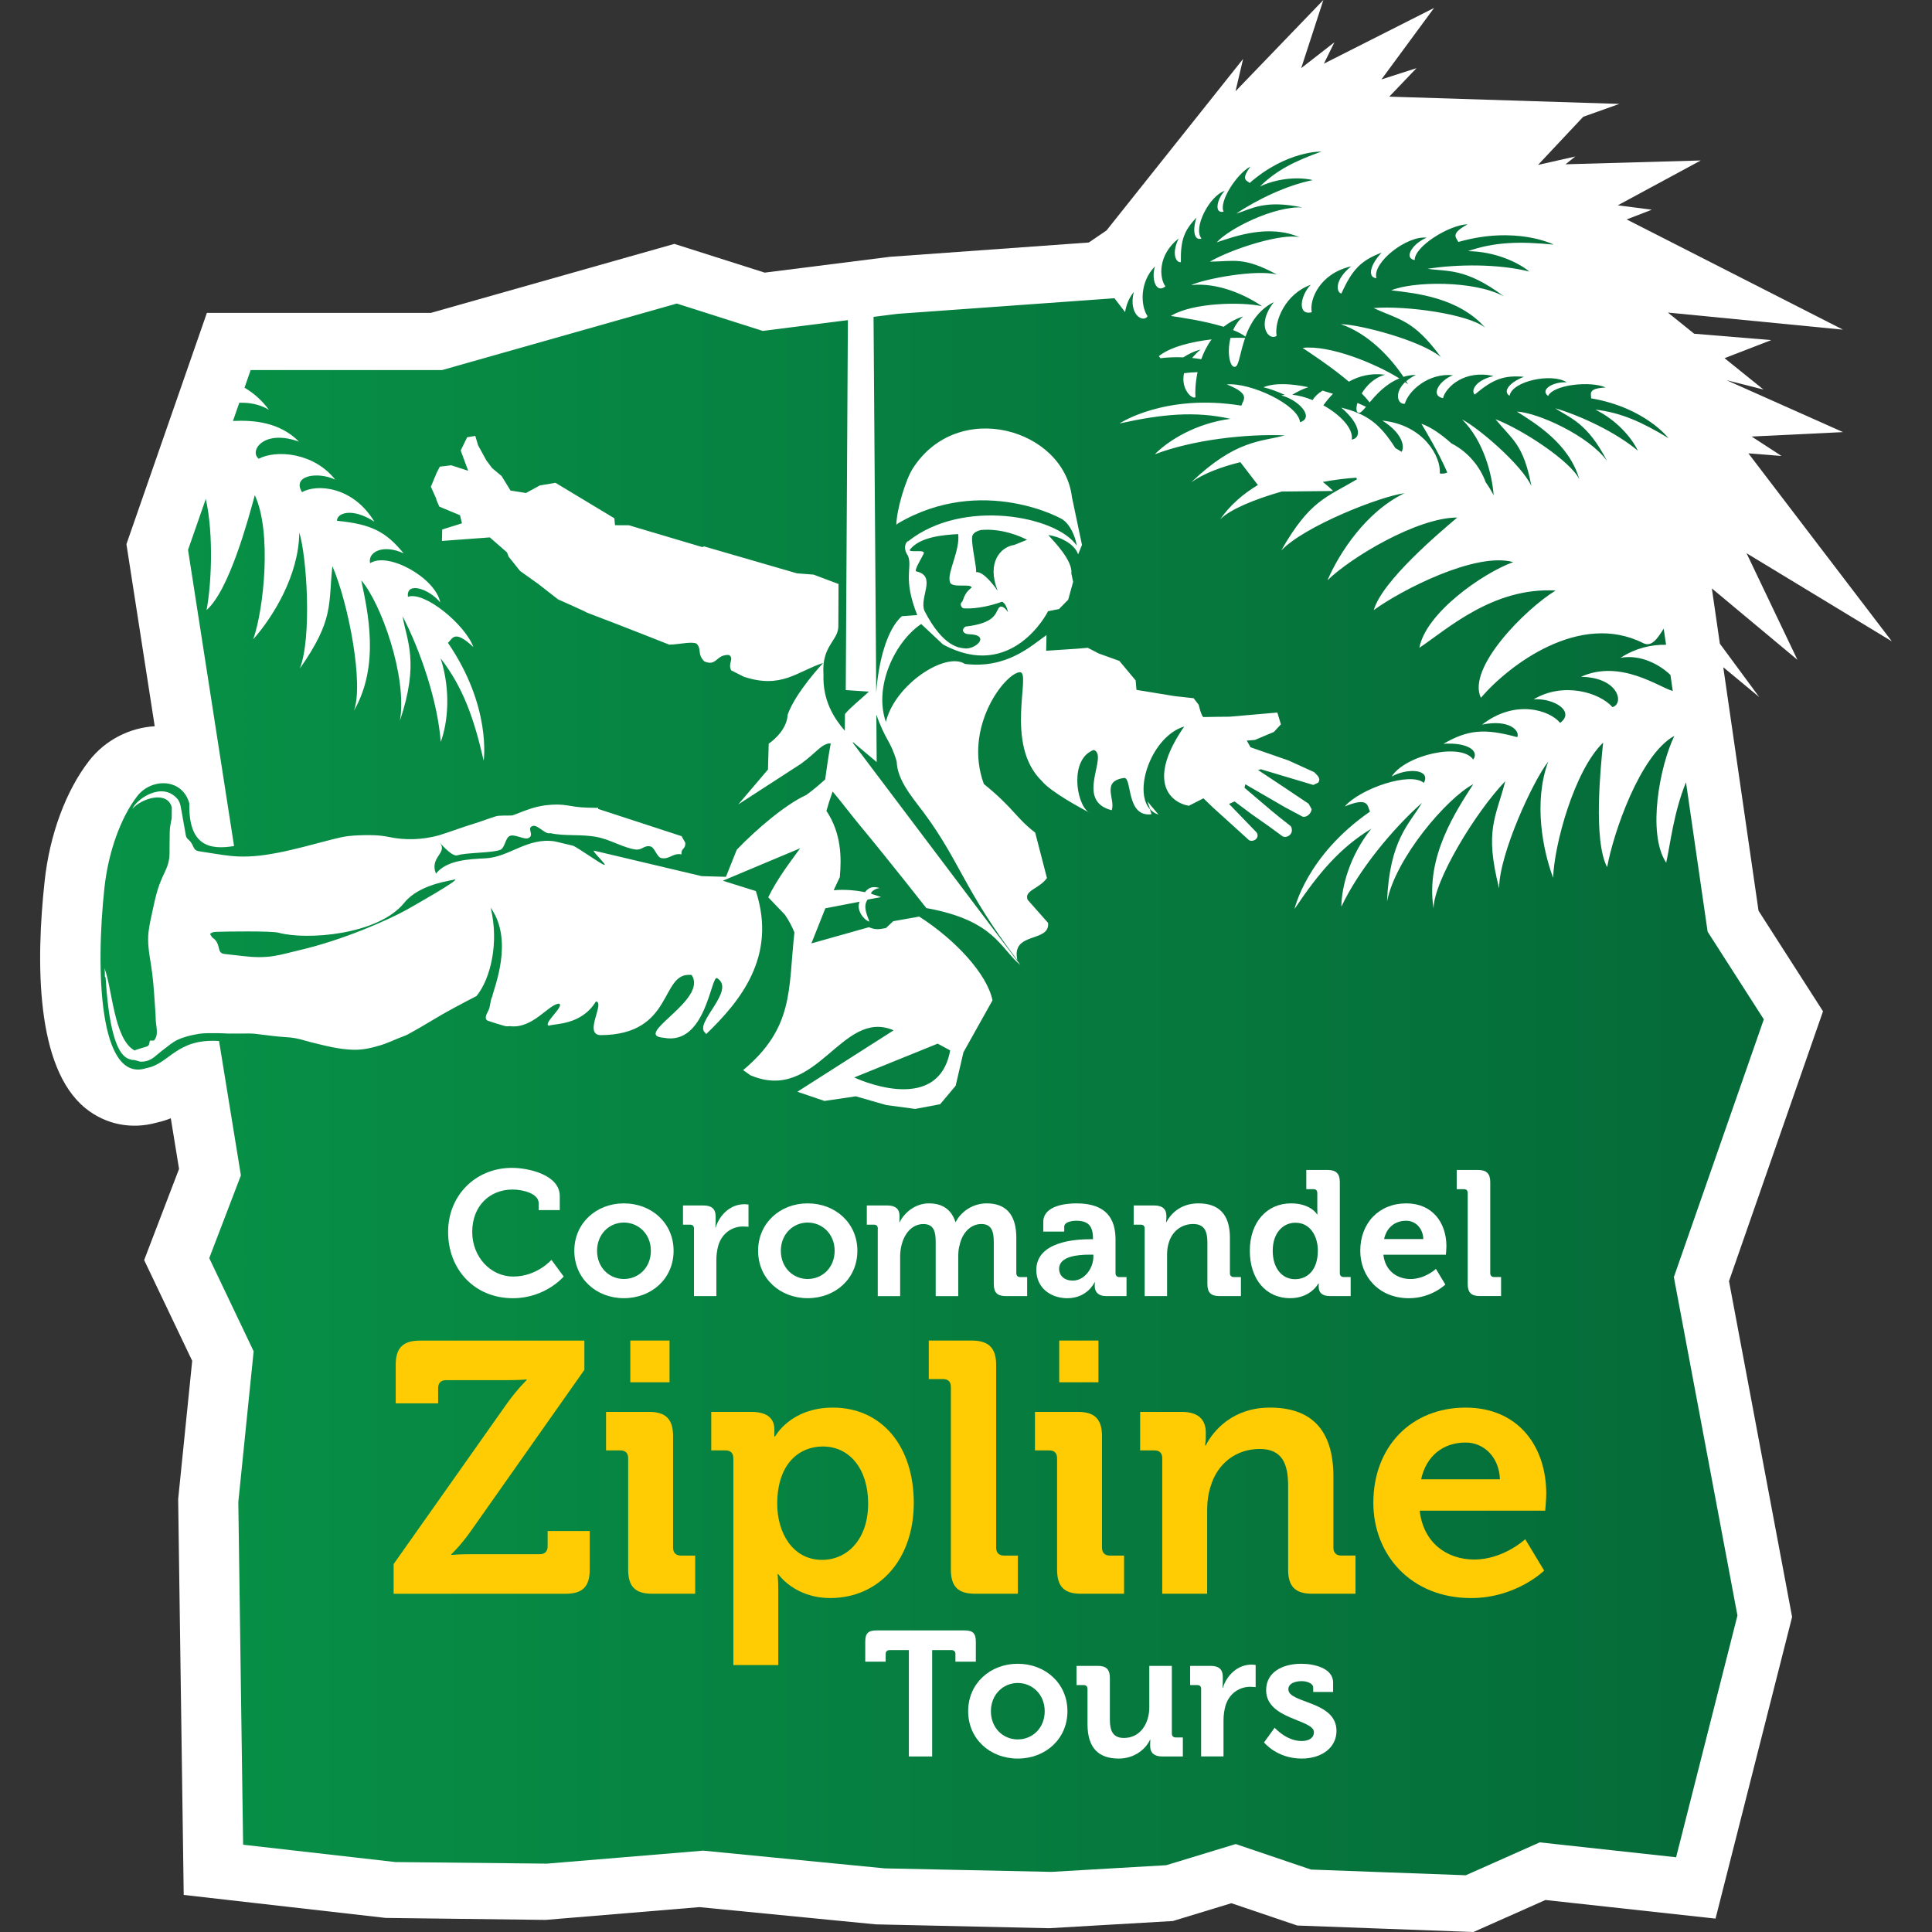 <?xml version="1.0" encoding="utf-8"?>
<!-- Generator: Adobe Illustrator 24.1.1, SVG Export Plug-In . SVG Version: 6.00 Build 0)  -->
<svg version="1.1" id="Layer_1" xmlns="http://www.w3.org/2000/svg" xmlns:xlink="http://www.w3.org/1999/xlink" x="0px" y="0px"
	 viewBox="0 0 566.93 566.93" style="enable-background:new 0 0 566.93 566.93;" xml:space="preserve">
<rect x="0" y="0" width="566.93" height="566.93" fill="#333333" stroke="none"/>
<style type="text/css">
	.st0{fill-rule:evenodd;clip-rule:evenodd;fill:#FFFFFF;}
	.st1{fill:#FFFFFF;}
	.st2{fill-rule:evenodd;clip-rule:evenodd;fill:url(#SVGID_1_);}
	.st3{fill:#E4E4E4;}
	.st4{fill:#FFCC04;}
	.st5{fill-rule:evenodd;clip-rule:evenodd;fill:#4B6F34;}
	.st6{fill:#C15E28;}
	.st7{fill:url(#SVGID_2_);}
	.st8{fill-rule:evenodd;clip-rule:evenodd;fill:url(#SVGID_3_);}
	.st9{fill-rule:evenodd;clip-rule:evenodd;fill:url(#SVGID_4_);}
	.st10{fill-rule:evenodd;clip-rule:evenodd;fill:url(#SVGID_5_);}
	.st11{fill-rule:evenodd;clip-rule:evenodd;fill:url(#SVGID_6_);}
	.st12{fill-rule:evenodd;clip-rule:evenodd;fill:url(#SVGID_7_);}
	.st13{fill-rule:evenodd;clip-rule:evenodd;fill:url(#SVGID_8_);}
	.st14{fill-rule:evenodd;clip-rule:evenodd;fill:url(#SVGID_9_);}
	.st15{fill-rule:evenodd;clip-rule:evenodd;fill:url(#SVGID_10_);}
	.st16{fill-rule:evenodd;clip-rule:evenodd;fill:url(#SVGID_11_);}
	.st17{fill-rule:evenodd;clip-rule:evenodd;fill:url(#SVGID_12_);}
	.st18{fill-rule:evenodd;clip-rule:evenodd;fill:url(#SVGID_13_);}
	.st19{fill-rule:evenodd;clip-rule:evenodd;fill:url(#SVGID_14_);}
	.st20{fill-rule:evenodd;clip-rule:evenodd;fill:url(#SVGID_15_);}
	.st21{fill-rule:evenodd;clip-rule:evenodd;fill:url(#SVGID_16_);}
	.st22{fill-rule:evenodd;clip-rule:evenodd;fill:url(#SVGID_17_);}
	.st23{fill-rule:evenodd;clip-rule:evenodd;fill:url(#SVGID_18_);}
	.st24{fill-rule:evenodd;clip-rule:evenodd;fill:url(#SVGID_19_);}
	.st25{fill-rule:evenodd;clip-rule:evenodd;fill:#981E20;}
	.st26{fill-rule:evenodd;clip-rule:evenodd;fill:#675E5B;}
	.st27{fill:#685E5B;}
	.st28{clip-path:url(#SVGID_21_);}
	.st29{clip-path:url(#SVGID_23_);}
	.st30{fill-rule:evenodd;clip-rule:evenodd;fill:#685E5B;}
	.st31{fill:#586667;}
	.st32{fill:#FDCD31;}
	.st33{clip-path:url(#SVGID_25_);}
	.st34{clip-path:url(#SVGID_27_);}
	.st35{fill:url(#SVGID_28_);}
	.st36{fill:url(#SVGID_29_);}
	.st37{fill:url(#SVGID_30_);}
	.st38{fill:url(#SVGID_31_);}
	.st39{fill:url(#SVGID_32_);}
	.st40{fill:url(#SVGID_33_);}
	.st41{fill:url(#SVGID_34_);}
	.st42{fill:url(#SVGID_35_);}
	.st43{fill:url(#SVGID_36_);}
	.st44{fill:url(#SVGID_37_);}
	.st45{fill:url(#SVGID_38_);}
	.st46{fill:url(#SVGID_39_);}
	.st47{fill:#0D301A;}
	.st48{fill-rule:evenodd;clip-rule:evenodd;fill:#0D301A;}
	.st49{fill-rule:evenodd;clip-rule:evenodd;fill:#11301C;}
	.st50{fill:url(#SVGID_40_);}
	.st51{fill-rule:evenodd;clip-rule:evenodd;fill:url(#SVGID_41_);}
</style>
<g>
	<g>
		<path class="st0" d="M516.57,298.93l-16.49-25.72l-14.44-99.7l-59.3-29.99l-0.75,0.01c-1.94-6.76-7.49-16.02-9.47-19.35
			c7.84,2.69,18.2,14.98,21.21,21.02c-0.46-6.05-2.91-15.99-9.25-22.25c4.52,2.25,17.39,13.15,20.32,19.52
			c-2.33-12.25-5.53-13.54-10.55-19.61c8.15,3.12,22.16,12.43,24.61,17.63c-2.95-10.4-12.79-16.37-18.32-19.87
			c6.08,0.28,21.05,7.03,26.46,14.49c-5.89-11.38-10.9-12.54-15.19-15.47c7.79,2.33,17.76,7.06,24.22,12.44
			c-1.77-3.71-6.04-8.85-12.45-12.03c7.5,0.85,13.62,3.62,21.43,8.35c0,0-6.84-8.96-22.69-11.67c0.09-1.27-1.21-2.91,4.3-3.18
			c-4.51-2.01-15.41-0.82-16.91,2.49c-2.6-1.94,1.77-4.29,5.48-4c-4.37-2.84-16.03-0.4-16.8,3.94c-2.02-1.17-0.24-3.84,4.22-5.57
			c-5.85-0.48-9,0.62-14.44,5.21c-1.14-0.95-0.04-4.14,5.51-5.43c-8.46-1.95-13.99,3.2-14.82,6.5c-3.93-0.82-0.94-5.27,2.91-6.74
			c-7.1-0.73-12.96,4.44-14.12,8.36c-2.04,0.33-3.27-3.17,0.1-6.34c0.29,0.2,0.58,0.41,0.84,0.61c-0.16-0.28-0.34-0.58-0.52-0.87
			c0.75-0.65,1.67-1.28,2.85-1.85c-1.31,0.01-2.53,0.22-3.67,0.56c-3.71-5.59-10.22-12.65-18.37-15.45
			c5.54,0.07,23.45,4.75,29.37,9.66c-8.12-11.01-11.9-10.76-19.74-14.39c9.55-0.78,27.82,1.77,32.72,5.75
			c-7.86-8.89-20.43-10.12-27.56-10.95c6.15-2.61,24.16-3.04,33.05,1.77c-11.23-8.46-16.74-7.23-22.37-8.09
			c8.82-1.4,20.92-1.45,29.86,0.81c-3.51-2.83-10.18-5.89-18.03-5.99c7.83-2.72,15.19-2.89,25.16-1.92c0,0-11.02-5.62-27.99-0.77
			c-0.52-1.3-2.58-2.31,2.74-5.19c-5.41,0.15-15.63,6.51-15.54,10.5c-3.49-0.68-0.28-5.09,3.52-6.56
			c-5.67-0.73-16.05,7.22-14.75,11.88c-2.55-0.2-2.06-3.69,1.53-7.51c-6.01,2.3-8.61,4.89-11.81,12.02c-1.58-0.4-2-4.08,2.88-7.99
			c-9.3,2.1-12.32,9.81-11.57,13.47c-4.27,1.05-3.44-4.77-0.33-8.05c-7.37,2.65-10.71,10.55-9.99,14.98
			c-2.29,1.6-6.14-3.15-0.79-9.91c-4.61,2.28-6.97,6.35-8.36,10.13c-0.92-0.71-2.16-1.35-3.61-1.92c0.67-1.48,1.61-2.88,2.94-4
			c-2.25,0.73-4.12,1.79-5.72,3.03c-5.64-1.73-12.66-2.75-15.5-3.17c6.34-3.95,20.82-4.19,26.75-2.86
			c-4.49-3.12-12.82-7.07-20.8-6.2c4.14-1.88,19.08-4.67,25.2-3.09c-9.88-5.34-12.61-3.84-19.7-3.79
			c6.82-3.92,21.29-8.41,26.32-7.16c-8.95-3.86-18.71-0.38-24.3,1.5c3.66-4.09,16.89-10.7,25.17-10.24
			c-11.3-2.36-14.97,0.48-19.45,1.81c6.06-4.12,15.04-8.39,22.47-9.84c-3.6-0.87-9.62-0.82-15.49,1.85
			c4.86-4.76,10.27-7.46,18.03-10.22c0,0-10.15-0.32-21.06,9.21c-0.84-0.78-2.73-0.81,0.22-4.81c-3.97,2.01-9.34,10.3-7.88,13.23
			c-2.83,0.71-1.99-3.68,0.32-6.1c-4.47,1.44-9.4,10.97-6.8,13.98c-1.96,0.75-2.82-2.02-1.49-6.12c-3.66,3.81-4.69,6.64-4.57,13.06
			c-1.31,0.26-2.91-2.33-0.65-6.94c-6.17,4.81-5.72,11.59-3.88,14.05c-2.81,2.28-4.22-2.34-3.06-5.87
			c-4.55,4.54-4.27,11.58-2.19,14.62c-1.14,1.99-5.67-0.19-4.05-7.09c-1.48,1.85-2.22,3.88-2.54,5.88l-3.12-4.06l-63.71,4.58
			l-39.48,5.01l-25.24-8.03l-68.84,19.51H72.53l-18.36,52.78l13.5,86.9c-7.08,1.2-13.41,0.01-13.12-12.52
			c-2.1-7.52-11.18-7.43-15.26-2.15c-4.96,6.41-8.53,16.62-9.64,26.8c-2.65,24.26-1.63,57.66,12.33,53.03
			c6.72-1.19,8.73-8.78,21.29-7.94l6.41,39.43l-9.29,24.28l13.03,27.33l-4.5,44.28l1.41,100.52l44.72,5.09l44.43,0.46l45.86-3.81
			l53.27,5.2l48.91,1.03l33.7-1.96l20.38-6.21l22.1,7.49l45.42,1.67l21.7-9.65l40.01,4.37l18-70.94l-18.66-99.3L516.57,298.93z
			 M422.74,143.56l-9.75,0.1c-2.6-5.78-7.38-11.7-10.85-14.51C408.53,129.53,417.34,137.44,422.74,143.56z M391.91,131.88
			c7.49,2.1,12.71,7.04,16.58,11.83l-9.83,0.1C396.77,139.07,394.04,134.43,391.91,131.88z M387.11,114.45
			c1.03,0.29,2.05,0.6,3.06,0.93c-2.02,2.03-3.5,4.21-4.46,5.94c-0.8-0.6-1.62-1.18-2.47-1.73
			C383.54,117.87,384.62,115.95,387.11,114.45z M397.32,118.06c0.9,0.38,1.74,0.76,2.51,1.13c-0.81,0.96-1.42,1.63-1.87,1.72
			C396.98,121.11,396.79,119.82,397.32,118.06z M409.63,110.86c-3.93,1.56-6.76,4.68-8.73,7.04c-0.66-0.86-1.44-1.74-2.32-2.64
			c1.4-2.33,3.72-4.67,6.86-5.49c-4.17-0.56-7.7,0.4-10.63,2.04c-5.03-4.25-11-8.19-13.59-9.91
			C389.15,100.96,402.53,106.44,409.63,110.86z M382.91,113.43c-2.02,0.67-3.91,1.67-5.64,2.83c-2.76-1.32-5.41-2.31-7.52-2.81
			C373.05,112.1,377.88,112.38,382.91,113.43z M371.63,121.06c-1.46,1.52-2.67,3.01-3.61,4.25c-2.59-1.88-5.12-3.41-7.08-4.31
			C364.7,120.34,368.27,120.47,371.63,121.06z M349.79,116.35c-0.97,0.78-4.39-2.41-3.35-7.03c1.35-0.17,2.67-0.27,3.96-0.3
			C349.72,112.23,349.66,115.01,349.79,116.35z M364.36,98.97c-1.43,4.04-1.79,7.67-2.65,8.31c-1.57,1.18-2.88-3.53-1.64-8.32
			C361.71,98.9,363.17,98.91,364.36,98.97z M354.52,99.39c-1.35,1.84-2.33,3.84-3.04,5.81c-0.89-0.15-1.78-0.27-2.68-0.36
			c0.68-0.82,1.48-1.66,2.5-2.5c-1.89,0.53-3.58,1.33-5.09,2.32c-2.46-0.1-4.8,0-6.7,0.26l-0.47-0.61
			C342.4,101.58,348.69,100.08,354.52,99.39z M369.62,144.12l-8.94-11.64c3.1,0.7,6.1,1.84,8.87,3.21c0.31,0.34,0.69,0.56,1.17,0.6
			c4.08,2.16,7.57,4.73,9.95,6.92c0.62-1.83,0.09-3.96-1.14-6.18c4.07,1.29,7.64,3.83,10.63,6.87L369.62,144.12z"/>
		<path class="st1" d="M432.37,566.93l-51.7-1.9l-19.33-6.55l-17.16,5.23l-36.34,2.11L257,564.69l-51.78-5.06l-45.13,3.75
			l-46.91-0.58l-59.27-6.75l-1.63-116.12l4.12-40.6l-14.1-29.57l10.24-26.75l-2.42-14.86c-1.24,0.5-2.6,0.93-4.08,1.26
			c-7.45,2.09-15.02,0.59-20.94-4.19c-14.64-11.83-14.6-42.85-11.99-66.78c1.48-13.58,6.23-26.39,13.02-35.17
			c4.69-6.06,11.83-9.72,19.27-10.16l-8.3-53.43l23.61-67.87h65.74l71.43-20.24l26.51,8.43l36.74-4.64l58.37-4.2l5.2-3.54
			l40.08-50.33l-2.23,9.49l25.79-26.79l-6.51,20l9.74-7.58l-3.08,6.27l32.33-16.35L405.38,23.3l10.28-3.3l-7.99,8.36l67.52,2.13
			l-10.61,3.78l-13.26,14.12l10.92-2.46l-2.85,2.28l39.68-1.12l-24.35,13.16l9.99,1.29l-7.38,2.85l63.49,32.35l-51.39-5.02
			l7.71,6.21l22.62,1.87l-13.71,5.3l11.43,9.21l-10.85-2.74l34.18,15.23L514,128.1l8.77,5.7l-9.72-0.77l42.1,55.17l-42.64-25.86
			l14.93,31.27l-25.11-20.94l2.35,16.21l11.55,15.66l-10.55-8.75l10.35,71.47l18.92,29.5l-27.59,79.18l18.52,98.54L503.41,563
			l-49.92-5.46L432.37,566.93z M386.75,531.96l39.15,1.44l22.28-9.9l30.1,3.29l13.54-53.37l-18.81-100.05l25.19-72.27l-14.07-21.93
			l-4.03-27.81l-21.62-47.06l1.84,24.23l-32.83-65.77l-5.05-2.55l-30.08,0.32l-4.17,12.28l-13.11-12.1l-13.6,0.14l-25.24-32.85
			l-30.76-14.09l16.75-2.95l0.47-0.57l-3.39-4.41l-6.41-0.95l-7.42,0.53l-3.79,1.28l0.96-1.07l-7.28,0.52l-5.99,2.73l2.53-2.48
			l-2.55,0.18l-42.24,4.61l1.96-0.89l-27.79,3.53l-23.98-7.63l-66.25,18.77H84.36l-13.11,37.69l15.39,99.02l-16.19,2.73
			c-9.62,1.63-17.53-0.18-23.52-5.36c-0.1-0.09-0.2-0.17-0.3-0.26c-0.18,1.02-0.33,2.07-0.44,3.15
			c-1.38,12.67-1.28,23.11-0.56,30.09c4.45-2.17,10.53-3.95,18.75-3.4l13.19,0.88l9.25,56.9l-8.34,21.8l11.97,25.1l-4.87,47.96
			l1.19,84.92l29.33,3.34l42.79,0.44l46.58-3.87l54.14,5.29l47.62,1.01l31.06-1.8l23.6-7.19L386.75,531.96z"/>
	</g>
	<g>
		<linearGradient id="SVGID_1_" gradientUnits="userSpaceOnUse" x1="29.508" y1="297.444" x2="517.584" y2="297.444">
			<stop  offset="0" style="stop-color:#079247"/>
			<stop  offset="1" style="stop-color:#056A38"/>
		</linearGradient>
		<path class="st2" d="M517.58,299.12l-16.49-25.72l-6.35-43.84c-3.63,8.9-4.55,17.92-5.81,23.6c-5.69-8.63-1.84-28.51,2.4-37.22
			c-10.12,5.48-18.02,28.86-19.72,38.53c-4.17-7.86-1.87-29.75-1.19-36.55c-8.46,8.15-14.4,30.12-14.66,39.67
			c-3.03-8.04-5.84-22.27-1.44-34.1c-4.46,5.59-14.46,27.29-14.41,37.22c-4.34-17.12-1-20.69,1.81-31.48
			c-8.6,8.89-21.01,29.21-21.05,37.36c-2.44-15.12,6.62-28.67,11.64-36.47c-7.64,4-22.81,21.62-25.3,34.43
			c0.75-18.14,6.49-22.63,10.24-28.95c-8.61,7.65-18.58,19.69-23.64,30.46c0.05-5.82,2.45-14.98,8.79-22.89
			c-9.12,5.58-15.32,12.79-22.52,23.54c0,0,3.42-15.6,22.15-28.56c-0.87-1.58-0.19-4.47-7.42-1.51c4.59-5.28,19.3-10.27,23.2-6.91
			c2.18-4.04-4.85-4.45-9.43-1.86c3.91-6.26,20.34-10.11,23.93-4.99c1.89-2.71-1.99-5.08-8.75-4.62c7.22-4.12,11.93-4.6,21.66-1.95
			c0.9-1.9-2.43-5.34-10.32-3.67c9.7-7.56,19.87-4.26,22.91-0.51c4.55-3.4-1.94-7.33-7.77-6.92c8.68-5.18,19.29-2.05,23.13,2.29
			c3.47-0.98,1.89-8.71-9.24-8.9c11.63-5.27,23.04,3.16,26.93,4.16l-0.68-4.69c-3.08-3.01-8.74-6.12-14.66-5.04
			c4.49-2.88,9.06-3.9,13.37-3.83l-0.69-4.73c-1.71,2.67-3.45,5.54-6.01,4.25c-18.59-9.39-39.38,6.4-47.64,16.04
			c-4.19-8.79,13.14-26.11,21.93-31.47c-18.4-1.05-32,11.5-39.98,16.8c1.88-10.17,18.44-21.83,27.54-25.15
			c-11.09-3.07-32.99,8.3-40.92,14.09c2.44-8.55,19.28-22.74,24.49-27.16c-11.74,0.01-31.26,11.72-38.07,18.42
			c3.39-7.9,11.23-20.09,22.6-25.57c-7.09,0.93-29.34,9.64-36.18,16.83c8.46-14.85,13.33-15.59,22.25-20.91
			c-0.07-0.15-0.15-0.31-0.23-0.46c-2.89,0.17-6.24,0.59-9.8,1.24c1.05,0.83,2.07,1.71,3.01,2.66l-15.11,0.16
			c-8.03,2.3-15.22,5.27-18.06,8.2c3.03-4.37,6.93-7.62,11.1-10.12l-5.15-6.7c-5.53,1.35-10.7,3.29-14.39,5.89
			c13.12-12.55,20.37-11.81,27.45-13.76c-11.51-0.46-27.04,1.31-38.16,5.56c4.07-4.16,12.15-9.09,22.2-10.41
			c-10.44-2.31-19.91-1.41-32.55,1.36c0,0,13.27-8.87,35.76-5.23c0.47-1.74,2.96-3.35-4.3-6.23c6.96-0.62,21.03,5.98,21.51,11.1
			c4.37-1.4-0.41-6.57-5.51-7.87c0.32-0.08,0.68-0.12,1.03-0.16c-2.29-1.03-4.47-1.81-6.25-2.24c3.29-1.34,8.12-1.06,13.15-0.02
			c-1.66,0.55-3.23,1.33-4.7,2.23c1.87,0.17,3.92,0.73,5.95,1.57c0.62-0.99,1.56-1.95,2.94-2.78c1.03,0.29,2.05,0.6,3.06,0.93
			c-1.11,1.12-2.04,2.27-2.83,3.38c4.89,2.73,8.86,6.75,8.34,10.07c3.24-0.64,2.08-5.04-3.1-9.4c7.49,1.89,11.24,4.56,15.9,11.89
			c0.6,0.33,1.2,0.7,1.8,1.09c1.05-1.59,0.15-5.56-5.64-9.17c12.23,1.28,17.28,10.71,16.87,15.52c0.94,0.12,1.66-0.01,2.2-0.29
			c-2.48-5.72-6.08-11.75-7.6-14.3c2.78,0.95,5.87,3.12,8.84,5.78c5.07,2.57,8.51,7.14,10,11.33c1,1.45,1.81,2.78,2.37,3.9
			c-0.46-6.05-2.91-15.99-9.25-22.25c4.52,2.25,17.39,13.15,20.32,19.52c-2.33-12.25-5.53-13.54-10.55-19.61
			c8.15,3.12,22.16,12.43,24.61,17.63c-2.95-10.4-12.79-16.37-18.32-19.87c6.08,0.28,21.05,7.03,26.46,14.49
			c-5.89-11.38-10.9-12.54-15.19-15.47c7.79,2.33,17.76,7.06,24.22,12.44c-1.77-3.71-6.04-8.85-12.45-12.03
			c7.5,0.85,13.62,3.62,21.43,8.35c0,0-6.84-8.96-22.69-11.67c0.09-1.27-1.21-2.91,4.3-3.18c-4.51-2.01-15.41-0.82-16.91,2.49
			c-2.6-1.94,1.77-4.29,5.48-4c-4.37-2.84-16.03-0.4-16.8,3.94c-2.02-1.17-0.24-3.84,4.22-5.57c-5.85-0.48-9,0.62-14.44,5.21
			c-1.14-0.95-0.04-4.14,5.51-5.43c-8.46-1.95-13.99,3.2-14.82,6.5c-3.93-0.82-0.94-5.27,2.91-6.74c-7.1-0.73-12.96,4.44-14.12,8.36
			c-2.04,0.33-3.27-3.17,0.1-6.34c0.29,0.2,0.58,0.41,0.84,0.61c-0.16-0.28-0.34-0.58-0.52-0.87c0.75-0.65,1.67-1.28,2.85-1.85
			c-1.31,0.01-2.53,0.22-3.67,0.56c-3.71-5.59-10.22-12.65-18.37-15.45c5.54,0.07,23.45,4.75,29.37,9.66
			c-8.12-11.01-11.9-10.76-19.74-14.39c9.55-0.78,27.82,1.77,32.72,5.75c-7.86-8.89-20.43-10.12-27.56-10.95
			c6.15-2.61,24.16-3.04,33.05,1.77c-11.23-8.46-16.74-7.23-22.37-8.09c8.82-1.4,20.92-1.45,29.86,0.81
			c-3.51-2.83-10.18-5.89-18.03-5.99c7.83-2.72,15.19-2.89,25.16-1.92c0,0-11.02-5.62-27.99-0.77c-0.52-1.3-2.58-2.31,2.74-5.19
			c-5.41,0.15-15.63,6.51-15.54,10.5c-3.49-0.68-0.28-5.09,3.52-6.56c-5.67-0.73-16.05,7.22-14.75,11.88
			c-2.55-0.2-2.06-3.69,1.53-7.51c-6.01,2.3-8.61,4.89-11.81,12.02c-1.58-0.4-2-4.08,2.88-7.99c-9.29,2.1-12.32,9.81-11.57,13.47
			c-4.27,1.05-3.44-4.77-0.33-8.05c-7.37,2.65-10.71,10.55-9.99,14.98c-2.29,1.6-6.14-3.15-0.79-9.91
			c-4.62,2.28-6.97,6.35-8.36,10.13c-0.92-0.71-2.16-1.35-3.61-1.92c0.67-1.48,1.61-2.88,2.94-4c-2.25,0.73-4.12,1.79-5.72,3.03
			c-5.64-1.73-12.66-2.75-15.5-3.17c6.34-3.95,20.82-4.19,26.75-2.86c-4.49-3.12-12.82-7.07-20.8-6.2
			c4.14-1.88,19.08-4.67,25.2-3.09c-9.88-5.34-12.61-3.84-19.7-3.79c6.82-3.92,21.29-8.41,26.32-7.16
			c-8.95-3.86-18.71-0.38-24.3,1.5c3.66-4.09,16.89-10.7,25.17-10.24c-11.3-2.36-14.97,0.48-19.45,1.81
			c6.06-4.12,15.04-8.39,22.47-9.84c-3.6-0.87-9.62-0.82-15.49,1.85c4.86-4.76,10.27-7.46,18.03-10.22c0,0-10.15-0.32-21.06,9.21
			c-0.84-0.78-2.73-0.81,0.23-4.81c-3.97,2.01-9.34,10.3-7.88,13.23c-2.83,0.71-1.99-3.68,0.32-6.1c-4.47,1.44-9.4,10.97-6.8,13.98
			c-1.96,0.75-2.82-2.02-1.49-6.12c-3.66,3.81-4.69,6.64-4.57,13.06c-1.31,0.26-2.91-2.33-0.65-6.94
			c-6.17,4.81-5.72,11.59-3.88,14.05c-2.81,2.28-4.22-2.34-3.06-5.87c-4.55,4.54-4.27,11.58-2.19,14.62
			c-1.14,1.99-5.67-0.19-4.05-7.09c-1.48,1.85-2.22,3.88-2.54,5.88l-3.12-4.06l-63.71,4.58l-39.48,5.01l-25.24-8.03l-68.84,19.51
			H73.55l-1.8,5.18c2.6,1.52,5.04,3.61,7.16,6.48c-2.73-1.65-5.81-2.17-8.7-2.05l-1.85,5.33c5.85-0.27,13.59,0.22,19.38,6.07
			c-10.47-3.8-14.71,2.86-11.81,5.01c5.14-2.69,16.17-1.82,22.42,6.12c-5.29-2.47-12.76-1.11-9.72,3.69
			c4.18-2.42,14.86-1.87,21.22,8.66c-6.78-4.38-11.11-2.36-10.95-0.26c10.04,1,14.27,3.13,19.54,9.55
			c-6.15-2.84-10.63-0.29-9.83,2.91c5.17-3.5,19.15,4.25,20.57,11.48c-3.35-4.06-10.06-6.18-9.47-1.63
			c4.84-1.75,16.8,8.17,19.2,14.74c-5.7-5.34-6.1-2.4-7.47-1.24c12.87,18.8,10.49,34.58,10.49,34.58
			c-2.88-12.62-6.1-21.56-12.63-30.03c3.09,9.66,2.06,19.07,0.03,24.52c-0.89-11.87-5.9-26.67-11.21-36.9
			c1.24,7.25,5,13.49-0.77,30.7c2.25-12.86-5.63-34.73-11.34-41.19c1.9,9.07,5.53,24.97-2.15,38.22c2.88-7.62-1.46-31.04-6.32-42.41
			c-1.23,11.08,0.61,15.61-9.55,30.05c3.59-9.25,2-33.09-0.17-39.91c-0.11,12.62-7.81,24.91-13.51,31.33
			c3.17-9.01,5.46-31.66,0.46-42.29c-1.79,6.6-7.45,27.87-14.16,33.72c1.34-6.95,2.2-21.67-0.22-32.63l-5.21,14.97l13.5,86.9
			c-7.08,1.2-13.41,0.01-13.12-12.52c-2.1-7.52-11.18-7.43-15.26-2.15c-4.96,6.41-8.53,16.62-9.64,26.8
			c-2.65,24.26-1.63,57.66,12.33,53.03c6.72-1.19,8.73-8.78,21.29-7.94l6.41,39.43l-9.29,24.28l13.03,27.33l-4.5,44.28l1.41,100.52
			l44.72,5.09l44.43,0.46l45.86-3.81l53.27,5.2l48.91,1.03l33.7-1.96l20.38-6.21l22.1,7.49l45.42,1.67l21.7-9.65l40.01,4.37
			l18-70.94l-18.66-99.3L517.58,299.12z M398.97,121.1c-0.98,0.2-1.17-1.09-0.64-2.86c0.9,0.38,1.74,0.76,2.51,1.13
			C400.04,120.34,399.42,121.01,398.97,121.1z M410.64,111.05c-3.93,1.56-6.76,4.68-8.73,7.04c-0.66-0.86-1.44-1.74-2.32-2.64
			c1.4-2.33,3.72-4.67,6.86-5.49c-4.17-0.56-7.7,0.4-10.63,2.04c-5.03-4.25-11-8.19-13.59-9.91
			C390.17,101.16,403.55,106.63,410.64,111.05z M361.09,99.15c1.64-0.06,3.09-0.05,4.29,0.01c-1.43,4.04-1.79,7.67-2.65,8.31
			C361.15,108.66,359.84,103.94,361.09,99.15z M350.8,116.54c-0.97,0.78-4.39-2.41-3.35-7.03c1.35-0.17,2.67-0.27,3.96-0.3
			C350.74,112.43,350.68,115.2,350.8,116.54z M355.54,99.59c-1.35,1.84-2.33,3.83-3.04,5.81c-0.89-0.15-1.78-0.27-2.68-0.36
			c0.68-0.82,1.48-1.66,2.5-2.5c-1.89,0.53-3.58,1.33-5.09,2.32c-2.46-0.1-4.8,0-6.7,0.26l-0.47-0.61
			C343.42,101.77,349.71,100.27,355.54,99.59z"/>
	</g>
	<g>
		<polygon class="st3" points="462.5,229.67 462.5,229.68 462.5,229.67 		"/>
	</g>
	<g>
		<path class="st1" d="M247,227.74l-0.12-1.88c-0.18,0.43-0.36,0.86-0.53,1.28C246.57,227.29,246.78,227.48,247,227.74z"/>
		<g>
			<path class="st1" d="M339.97,239.06l-3.26-3.88l0.76,2.26C338.11,238.17,338.94,238.73,339.97,239.06z"/>
			<path class="st1" d="M319.5,238.33c0.19,0.12,0.37,0.23,0.57,0.3C320.07,238.63,319.86,238.52,319.5,238.33z"/>
			<path class="st1" d="M385.65,226.59l-7.56-3.44l-11.13-3.87l-1.1-1.95l2.4-0.21l5.57-2.35l2.04-2.23l-1.04-3.45l-14.04,1.22
				c0,0-7.07,0.06-7.62,0.1c-0.56,0.05-1.43-3.6-1.43-3.6l-1.47-1.92l-5.64-0.63l-11.14-1.82l-0.24-2.77l-4.78-5.73l-6.1-2.2
				l-3.17-1.65l-3.14,0.27l-9.07,0.6l0.09-4.61c-4.68,3.34-11.72,9.94-23.92,8.48c-5.59-3.68-20.52,5.91-23.21,17.03
				c-3.65-10.63,2.83-23.7,10.37-28.75l6.38,5.99c20.3,11.04,30.74-9.51,30.76-9.59l0-0.13l0.11-0.02c0.01-0.01,0.02-0.02,0.03-0.04
				v0.03l3.16-0.63l2.69-2.74l1.45-5.25l-0.51-2.39c0.4-3.84-4.86-9.17-6.78-11.34c3.15,0.42,7.63,2.42,8.76,5.67l1.13-2.77
				l-2.95-14.01c-2.38-19.99-33.38-29.08-46.67-8.47c-2.12,3.27-4.81,12.22-4.85,16.58l0.45-0.4c24.77-14.57,48.87-1.17,48.64-0.92
				c1.75,1.21,3.46,4.65,3.83,7.43c-5.81-8.64-33.4-14.03-49.44-1.29c-0.42-0.11-1.83,1.78-0.08,4.25
				c1.44,3.52-1.65,6.45,2.73,17.42l-4.52,0.33c-4.41,3.89-6.9,13.45-7.52,22.47l-0.87-122.07l-7.37-0.86l-0.7,122.14l6.78,0.46
				c-2.44,2.32-5.18,4.39-7.01,6.56l-0.05,4.92c-3.1-3.6-6.54-8.79-6.26-16.55c-0.59-8.4,4.34-9.85,4.36-14.09l0.06-12.43
				l-7.32-2.75l-4.9-0.38l-27.23-7.9l-0.53,0.2l-21.53-6.4l-4.09-0.02l-0.18-2.03l-17.28-10.41l-4.58,0.77l-4.09,2.22l-4.53-0.72
				l-2.6-4.24l-2.81-2.36l-1.69-2.27l-2.43-4.44l-0.8-2.72l-2.39,0.39l-1.89,3.89l2.19,5.95l-4.98-1.61l-3.34,0.4l-0.94,1.83
				l-1.69,4.06l1.61,3.58l-0.06,0.08l0.92,2.17l6.08,2.54l0.58,2.37l-5.8,1.81l-0.08,3.36l14.05-1.04l5.04,4.4l0.48,1.26l3.34,4.18
				l5.36,3.82l5.79,4.52c0,0,7.74,3.42,8.53,3.91c11.69,4.43,24.1,9.38,24.1,9.38c2.86-0.02,6.55-1.03,8.04-0.29
				c1.59,1.68,0.07,2.99,2.26,5.2c3.71,1.62,3.4-2.13,7.26-1.87c1.6,1.1-0.44,2.35,0.63,4.51l3.72,1.87
				c11.09,3.7,15.81-1.68,23.26-4.04c0,0-8.02,8.51-10.4,15.13c-0.25,5.1-5.57,8.54-5.57,8.54l-0.22,7.6l-8.71,10.23l18.37-11.9
				c4.47-3.2,6.22-6.14,8.76-5.99c-0.71,3.74-1.27,7.96-1.64,10.58c-1.33,1.17-3.07,2.76-5.56,4.56
				c-6.11,2.77-14.67,10.1-20.37,16.04c-1.06,2.65-2.12,5.3-3.18,7.96c-2.38-0.07-4.75-0.14-7.13-0.2
				c-10.52-2.49-21.03-4.98-31.55-7.47c-1.03-0.24,4.01,4.42,2.99,4.18c-1.08-0.25-8.22-5.42-9.3-5.67
				c-1.76-0.42-3.52-0.84-5.29-1.25c-8.04-1.18-13.3,4.63-20.24,4.98c-4.94,0.25-11.44,0.51-14.58,4.51
				c-1.97-4.94,3.62-6.05,1.09-9.15c-0.51-0.63,3.49,4.33,5.2,3.76c2.45-0.82,10.05-0.67,12.51-1.57c1.49-0.55,1.52-3.56,2.89-4.13
				c1.47-0.61,4.27,1.24,5.49,0.63c1.84-0.92-0.69-2.9,1.19-3.53c1.51-0.51,3.66,2.6,5.17,2.09c4.3,0.97,8.93,0.22,13.77,1.15
				c3.79,0.73,7.81,3.19,11.23,3.65c2.01,0.27,2.46-1.33,4.43-0.89c1.2,0.27,1.89,3.12,3.09,3.39c2.46,0.55,3.5-1.6,5.97-1.05
				c-0.09-2.04,1.24-1.37,1.15-3.41c-0.37-0.65-0.73-1.3-1.1-1.95c-8.16-2.66-16.31-5.32-24.47-7.99c-0.01-0.11-0.03-0.23-0.04-0.34
				c-0.33,0.01-0.65,0.03-0.98,0.01c-0.65-0.04-1.3-0.02-1.95-0.04c-6.05-0.15-6.25-1.43-12.7-0.68c-0.51,0.09-1.02,0.19-1.53,0.28
				c-2.87,0.51-7.63,2.64-7.95,2.67c-0.85,0.08-1.7,0.01-2.55,0.05c-0.8,0.04-1.63,0-2.38,0.23c-2.14,0.66-4.22,1.5-6.37,2.14
				c-2.18,0.65-9.14,3.12-10.37,3.45c-4.8,1.29-9.68,1.48-14.53,0.47c-3.04-0.64-6.06-0.62-9.11-0.49c-1.74,0.08-3.51,0.23-5.2,0.62
				c-3.54,0.81-7.02,1.82-10.54,2.7c-2.52,0.63-5.05,1.26-7.6,1.75c-2.33,0.45-4.69,0.84-7.05,1.02c-2.22,0.17-4.49,0.2-6.7-0.02
				c-3.2-0.32-6.37-0.94-9.56-1.4c-0.85-0.12-1.34-0.51-1.68-1.31c-0.34-0.76-0.77-1.58-1.4-2.06c-0.55-0.42-0.73-0.85-0.83-1.41
				c-0.29-1.58-0.56-3.17-0.84-4.76c-0.23-1.32-0.44-2.65-0.73-3.96c-0.12-0.55-0.35-1.1-0.64-1.58
				c-4.56-5.76-12.28-0.15-13.46,2.62c2.66-3.01,10.17-5.49,11.57-0.45l-0.02,3.09c-0.02,0.47-0.08,0.45-0.17,0.93
				c-0.19,1.01-0.38,2.04-0.41,3.06c-0.07,2.19-0.03,4.38-0.06,6.57c-0.02,1.82-0.5,3.51-1.29,5.16c-0.81,1.69-1.58,3.42-2.14,5.21
				c-0.64,2.04-1.08,4.16-1.54,6.26c-0.45,2.06-0.92,4.12-1.18,6.2c-0.4,3.19,0.17,6.37,0.67,9.5c0.6,3.68,0.89,7.38,1.12,11.09
				c0.1,1.7,0.28,3.39,0.3,5.09c0.03,2.04,1.01,4.6-0.5,6.27c-0.14,0.15-1.18-0.09-1.22,0.13c-0.28,1.28-0.2,1.49-1.38,1.8
				c-0.71,0.18-2.98,0.9-3.1,1.01c-6.11-3.3-6.53-18.35-8.85-24.17c0.3,1.77-0.09,2.59,0.34,2.71c1.55,25.21,6.84,23.68,7.88,24.27
				c0.49-0.2,1.91,0.43,2.25,0.46c1.57,0.11,2.92-0.39,4.13-1.32c0.86-0.65,1.64-1.4,2.51-2.04c1.47-1.09,2.87-2.38,4.51-3.11
				c1.89-0.84,3.98-1.34,6.04-1.67c1.84-0.3,3.74-0.19,5.62-0.21c1.07-0.01,2.15,0.11,3.22,0.12c1.97,0.01,3.95-0.02,5.93-0.02
				c0.58,0,1.17,0.02,1.74,0.08c3.12,0.35,6.23,0.84,9.35,1.01c1.41,0.07,2.74,0.3,4.08,0.64c1.08,0.28,2.15,0.63,3.24,0.89
				c4.04,0.99,8.07,2.06,12.28,2.15c2.74,0.07,5.34-0.55,7.91-1.32c1.88-0.57,3.67-1.43,5.5-2.16c0.87-0.35,1.78-0.63,2.6-1.08
				c2.24-1.23,4.46-2.49,6.63-3.82c4.36-2.67,8.88-5.03,13.42-7.38c4.15-5.04,6.69-15.78,4.15-25.94c6.9,9.65,0.96,23.53,0.51,25.98
				c-0.74,1.52-0.51,3.09-1.29,4.46c-0.6,1.07-1.09,2.38,0.02,2.76c1.57,0.54,3.15,1.03,4.74,1.48c0.5,0.14,1.09,0.19,1.6,0.09
				c6.86,0.92,11.52-6.62,14.54-6.59c1.56,0.77-4.86,5.86-3.05,6.46c1.81-0.7,9.5-0.05,13.84-7.13c2.73,0.43-3.64,9.45,1.2,9.9
				c22.01-0.02,17.42-18.78,26.87-17.65c4.96,7.37-17.77,17.72-8.17,18.42c12.5,2.45,13.85-18.83,15.7-17.47
				c5.61,3.59-7.07,13.26-3.52,16.03c0.08,0.12,0.17,0.25,0.25,0.37c9.71-9.38,20.93-22.58,14.59-41.98l-9.7-3.03l22.7-9.53
				c-3.2,4.43-6.47,8.58-9.37,14.38l4.88,5.11c1.19,1.71,2.11,3.47,2.82,5.25c-0.03,0.24-0.07,0.47-0.09,0.71
				c-1.73,16.06-0.08,27.24-14.97,39.65l2.11,1.5c19.64,8.42,26.63-19.77,42.06-13.18l-28.26,18.03l7.95,2.7l9.19-1.36l8.97,2.57
				l8.47,1.13l7.32-1.38l4.55-5.42l2.29-9.83l8.52-15.23c-1.54-7.6-10.69-17.64-21.5-24.58l-7.64,1.36l-2.11,2
				c-1.7,0.25-2.71,0.72-5.02-0.24l-16.83,4.74c0-0.04,0.01-0.08,0.01-0.12l4.03-10.14c0-0.01,0.01-0.02,0.01-0.03l10.06-1.93
				c-1.11,2.55,1.41,5.48,2.87,5.84c-0.6-1.78-2.03-4.4-0.51-6.48l3.93-0.71c-0.92-0.34-1.84-0.66-2.76-0.93
				c-0.56-0.17,0.47-1.46,2.34-1.75c-2.35-0.66-3.33,0.05-4.3,1.23c-2.92-0.6-6.24-0.85-9.19-0.56c0.6-1.28,1.2-2.56,1.8-3.85
				c0.53-5.63,0.48-12.87-3.92-19.44c0.52-1.89,1.12-3.76,1.82-5.69c2.2,2.57,5.33,6.72,7.99,9.93c8.96,10.81,19.5,24.27,19.5,24.27
				c20.2,3.64,21.67,11.9,27.63,16.74l-49.21-65.24c0.03-0.06,0.05-0.12,0.08-0.18l6.94,5.84l-0.1-13.92
				c2.67,7.61,4.22,7.65,5.96,13.75c0.22,5.17,3.77,9.53,7.83,14.83c10.89,14.66,11.84,22.74,27.6,43.5
				c-1.94-8.56,9.57-5.03,9.01-10.96l-5.99-6.77c-1.15-2.78,3.31-3.16,5.65-6.4l-3.45-13.33c-5.7-4.36-6.31-7.2-15.06-14.26
				c-6.11-16.64,6.16-32.46,10.53-32.81c3.62-0.28-4.75,21.11,6.54,31.99c2.62,3.16,11.37,7.88,13.68,9.1
				c-3.72-2.47-5.67-15.7,1.51-18.28c4.5,1.64-5.84,14.89,5.25,17.69c1.21-3.16-3.25-8.51,3.64-9.47
				c2.43-0.19,0.47,11.62,8.06,10.65l-0.5-1.49c-4.97-5.58,0.64-21.44,10.08-24.25c-10.7,15.45-4.74,22.13,1.34,23.26l4.3-2.19
				l2.84,2.73l8.6,7.79l1.98,1.8c1.42,0.59,3.17-0.75,2.18-2.31l-8.09-8.37l1.64-0.72l4.99,3.73l4.96,3.48l4.11,3.01
				c1.29,0.7,3.57-0.73,2.45-2.95l-3.4-2.68l-2.39-1.96l-7.82-6.65l0.24-1.03l11.58,6.71l5.08,2.72c1,0.51,2.63-0.58,2.8-2.11
				l-0.88-1.6l-7.12-4.78l-7.7-5.1l0.81-0.24l15.39,4.6l1.43-0.68C387.72,228.38,386.49,227.48,385.65,226.59z M285.25,157.75
				c0.12-1.73,1.97-1.98,2.59-2.23c6.31-0.53,11.62,1.91,13.55,2.87l-3.77,1.52c-3.99,0.56-8.17,5.14-4.85,13.46
				c-0.86-1.2-4.07-5.73-6.37-5.49C286.75,167.08,285.07,160.21,285.25,157.75z M268.87,167.67c-0.8-0.18,1.83-4.34,2.19-5.23
				c0.54-1.33-4.07-0.22-4.14-1.04c2.81-3.76,9.42-4.41,14.24-4.68c0.66,4.52-3.25,11.38-2.44,13.9c0.2,2.22,6.3,0.4,6.39,1.82
				c-2.5,1.83-2.27,3.8-2.93,4.28c-0.64,0.58,0.04,1.83,0.7,1.81c4.07,0.2,8.56-1.01,11.08-1.94c0.98,0.15,1.71,2.16,1.83,3.12
				c-0.33-0.76-1.93-2.61-2.82-1.15c-0.88,1.45-1.09,4.32-9.64,5.3c-1.45,0.96-0.59,2.21,0.9,2.24c6.83,0.15,1.89,4.78-1.41,4.13
				c-0.86-0.17-5.86,0.09-11.55-10.99C269.67,175.28,275,169.02,268.87,167.67z M119.13,267.07c-4.77,2.64-18.18,8.75-31.55,11.82
				c-2.44,0.57-4.85,1.28-7.32,1.66c-2.92,0.46-5.89,0.37-8.83,0.01c-1.82-0.22-3.64-0.41-5.46-0.61c-0.93-0.1-1.44-0.42-1.69-1.51
				c-0.26-1.16-0.62-2.43-1.79-3.19c-0.37-0.24-0.56-0.77-0.85-1.18c0.6-0.59,1.28-0.6,1.94-0.63c2.21-0.09,16.04-0.31,18.16,0.26
				c8.33,2.26,29.31,0.63,36.9-8.8c4.41-5.48,13.67-6.46,14.83-6.83C135.2,258.02,120.61,266.25,119.13,267.07z M275.15,306.25
				l3.67,1.98c-3.57,19.65-28.16,7.94-28.16,7.94L275.15,306.25z"/>
		</g>
	</g>
	<g>
		<g>
			<g>
				<g>
					<path class="st4" d="M115.49,458.99l33.38-47.29c3.03-4.19,5.65-6.7,5.65-6.7v-0.21c0,0-2.2,0.21-5.65,0.21h-18
						c-1.47,0-2.3,0.84-2.3,2.3v4.5h-12.45v-11.3c0-4.92,2.09-7.11,7.12-7.11h48.24v8.58l-33.38,47.4c-3.03,4.29-5.65,6.7-5.65,6.7
						v0.21c0,0,2.2-0.21,5.65-0.21h20.3c1.47,0,2.3-0.84,2.3-2.3v-4.5h12.35v11.3c0,5.02-2.09,7.11-7.11,7.11h-50.43V458.99z"/>
				</g>
				<g>
					<path class="st4" d="M184.33,427.91c0-1.57-0.84-2.3-2.3-2.3h-4.19v-11.3h12.66c4.92,0,7.01,2.2,7.01,7.11v32.75
						c0,1.47,0.84,2.3,2.3,2.3H204v11.2h-12.66c-4.92,0-7.01-2.09-7.01-7.11V427.91z M184.96,393.38h11.51v12.24h-11.51V393.38z"/>
				</g>
				<g>
					<path class="st4" d="M215.19,427.91c0-1.57-0.84-2.3-2.3-2.3h-4.18v-11.3h11.82c4.92,0,6.7,2.2,6.7,5.13c0,1.26,0,2.09,0,2.09
						h0.21c0,0,4.5-8.48,16.95-8.48c14.44,0,23.75,11.41,23.75,27.94c0,16.95-10.46,27.94-24.48,27.94
						c-10.57,0-15.28-7.01-15.28-7.01h-0.21c0,0,0.21,1.88,0.21,4.6v22.08h-13.18V427.91z M241.25,457.73
						c7.33,0,13.5-5.96,13.5-16.53c0-10.15-5.44-16.74-13.29-16.74c-6.91,0-13.39,5.02-13.39,16.85
						C228.06,449.57,232.46,457.73,241.25,457.73z"/>
				</g>
			</g>
			<g>
				<g>
					<path class="st4" d="M279.02,406.98c0-1.57-0.84-2.3-2.3-2.3h-4.18v-11.3h12.66c4.92,0,7.11,2.2,7.11,7.11v53.68
						c0,1.47,0.84,2.3,2.3,2.3h4.08v11.2h-12.55c-5.02,0-7.11-2.09-7.11-7.11V406.98z"/>
				</g>
				<g>
					<path class="st4" d="M310.19,427.91c0-1.57-0.84-2.3-2.3-2.3h-4.19v-11.3h12.66c4.92,0,7.01,2.2,7.01,7.11v32.75
						c0,1.47,0.84,2.3,2.3,2.3h4.18v11.2H317.2c-4.92,0-7.01-2.09-7.01-7.11V427.91z M310.82,393.38h11.51v12.24h-11.51V393.38z"/>
				</g>
				<g>
					<path class="st4" d="M341.05,427.91c0-1.57-0.84-2.3-2.3-2.3h-4.18v-11.3h12.24c4.71,0,7.01,2.2,7.01,5.96v1.57
						c0,1.15-0.21,2.3-0.21,2.3h0.21c2.3-4.5,8.06-11.09,18.84-11.09c11.82,0,18.62,6.17,18.62,20.3v20.82c0,1.47,0.84,2.3,2.3,2.3
						h4.18v11.2h-12.66c-5.02,0-7.11-2.09-7.11-7.11v-24.49c0-6.49-1.68-10.88-8.37-10.88c-7.11,0-12.45,4.5-14.34,10.88
						c-0.73,2.2-1.05,4.6-1.05,7.11v24.48h-13.18V427.91z"/>
				</g>
				<g>
					<path class="st4" d="M430.09,413.05c15.28,0,23.65,11.2,23.65,25.32c0,1.57-0.31,4.92-0.31,4.92h-36.83
						c1.05,9.42,7.95,14.34,16.01,14.34c8.58,0,14.96-5.96,14.96-5.96l5.55,9.21c0,0-8.16,8.06-21.45,8.06
						c-17.68,0-28.67-12.77-28.67-27.94C402.99,424.56,414.08,413.05,430.09,413.05z M440.14,434.08
						c-0.21-6.38-4.61-10.78-10.04-10.78c-6.8,0-11.61,4.08-13.08,10.78H440.14z"/>
				</g>
			</g>
		</g>
		<g>
			<g>
				<g>
					<path class="st1" d="M150.24,342.7c4.74,0,14.02,1.98,14.02,8.28v4.12h-6.2v-2.08c0-2.71-4.43-3.96-7.66-3.96
						c-6.62,0-11.83,4.74-11.83,12.45c0,7.24,5.31,13.08,12.04,13.08c6.98,0,11.2-4.9,11.2-4.9l3.6,4.9c0,0-5.37,6.36-14.9,6.36
						c-11.31,0-19.02-8.49-19.02-19.43C131.48,350.83,139.51,342.7,150.24,342.7z"/>
				</g>
			</g>
			<g>
				<g>
					<path class="st1" d="M183.07,353.12c8.13,0,14.59,5.78,14.59,13.91c0,8.18-6.46,13.91-14.59,13.91
						c-8.08,0-14.54-5.73-14.54-13.91C168.53,358.9,174.99,353.12,183.07,353.12z M183.07,375.31c4.32,0,7.92-3.33,7.92-8.28
						c0-4.9-3.6-8.28-7.92-8.28c-4.27,0-7.87,3.39-7.87,8.28C175.2,371.98,178.8,375.31,183.07,375.31z"/>
				</g>
			</g>
			<g>
				<g>
					<path class="st1" d="M203.65,360.52c0-0.78-0.42-1.15-1.15-1.15h-2.08v-5.63h6.04c2.34,0,3.54,0.99,3.54,3.23v1.56
						c0,0.99-0.1,1.67-0.1,1.67h0.1c1.2-3.8,4.38-6.83,8.44-6.83c0.57,0,1.2,0.1,1.2,0.1V360c0,0-0.68-0.1-1.62-0.1
						c-2.81,0-6.04,1.62-7.24,5.58c-0.36,1.3-0.57,2.76-0.57,4.32v10.53h-6.57V360.52z"/>
				</g>
			</g>
			<g>
				<g>
					<path class="st1" d="M237,353.12c8.13,0,14.59,5.78,14.59,13.91c0,8.18-6.46,13.91-14.59,13.91c-8.08,0-14.54-5.73-14.54-13.91
						C222.46,358.9,228.92,353.12,237,353.12z M237,375.31c4.32,0,7.92-3.33,7.92-8.28c0-4.9-3.6-8.28-7.92-8.28
						c-4.27,0-7.87,3.39-7.87,8.28C229.13,371.98,232.73,375.31,237,375.31z"/>
				</g>
			</g>
			<g>
				<g>
					<path class="st1" d="M257.59,360.52c0-0.78-0.42-1.15-1.15-1.15h-2.08v-5.63h6.1c2.34,0,3.49,1.09,3.49,2.97v0.78
						c0,0.57-0.05,1.15-0.05,1.15h0.1c1.25-2.61,4.43-5.52,8.6-5.52c4.01,0,6.62,1.88,7.76,5.47h0.1c1.41-2.87,4.85-5.47,9.07-5.47
						c5.52,0,8.7,3.13,8.7,10.11v10.37c0,0.73,0.42,1.15,1.15,1.15h2.03v5.58h-6.25c-2.5,0-3.54-1.04-3.54-3.54v-12.3
						c0-3.02-0.57-5.31-3.65-5.31c-3.28,0-5.63,2.76-6.36,6.1c-0.31,1.04-0.42,2.14-0.42,3.39v11.67h-6.62v-15.84
						c0-2.87-0.42-5.31-3.6-5.31c-3.33,0-5.58,2.76-6.41,6.15c-0.26,1.04-0.42,2.14-0.42,3.33v11.67h-6.57V360.52z"/>
				</g>
			</g>
			<g>
				<g>
					<path class="st1" d="M319.9,363.64h0.83v-0.21c0-3.8-1.51-5.21-4.9-5.21c-1.2,0-3.54,0.31-3.54,1.77v1.41h-6.15v-2.81
						c0-4.95,6.98-5.47,9.74-5.47c8.86,0,11.46,4.64,11.46,10.58v9.9c0,0.73,0.42,1.15,1.15,1.15h2.08v5.58h-5.94
						c-2.45,0-3.39-1.35-3.39-2.92c0-0.68,0.05-1.15,0.05-1.15h-0.1c0,0-2.03,4.69-8.02,4.69c-4.74,0-9.07-2.97-9.07-8.28
						C304.12,364.32,315.58,363.64,319.9,363.64z M314.8,375.78c3.54,0,6.04-3.75,6.04-6.98v-0.63h-1.15
						c-3.44,0-8.91,0.47-8.91,4.17C310.79,374.12,312.09,375.78,314.8,375.78z"/>
				</g>
			</g>
			<g>
				<g>
					<path class="st1" d="M335.9,360.52c0-0.78-0.42-1.15-1.15-1.15h-2.08v-5.63h6.1c2.34,0,3.49,1.09,3.49,2.97v0.78
						c0,0.57-0.1,1.15-0.1,1.15h0.1c1.15-2.24,4.01-5.52,9.38-5.52c5.89,0,9.27,3.07,9.27,10.11v10.37c0,0.73,0.42,1.15,1.15,1.15
						h2.08v5.58h-6.3c-2.5,0-3.54-1.04-3.54-3.54v-12.19c0-3.23-0.83-5.42-4.17-5.42c-3.54,0-6.2,2.24-7.14,5.42
						c-0.36,1.09-0.52,2.29-0.52,3.54v12.19h-6.57V360.52z"/>
				</g>
			</g>
			<g>
				<g>
					<path class="st1" d="M378.84,353.12c5.78,0,7.66,3.23,7.66,3.23h0.1c0,0-0.05-0.68-0.05-1.56v-4.69c0-0.78-0.42-1.15-1.15-1.15
						h-2.08v-5.63h6.3c2.45,0,3.54,1.09,3.54,3.54v26.73c0,0.73,0.42,1.15,1.15,1.15h2.03v5.58h-6.1c-2.4,0-3.28-1.15-3.28-2.71
						c0-0.57,0-0.99,0-0.99h-0.1c0,0-2.19,4.32-8.28,4.32c-7.19,0-11.83-5.68-11.83-13.91
						C366.75,358.59,371.81,353.12,378.84,353.12z M386.71,366.98c0-4.12-2.14-8.18-6.57-8.18c-3.65,0-6.67,2.97-6.67,8.23
						c0,5.05,2.66,8.34,6.57,8.34C383.48,375.37,386.71,372.87,386.71,366.98z"/>
				</g>
			</g>
			<g>
				<g>
					<path class="st1" d="M412.66,353.12c7.61,0,11.78,5.58,11.78,12.61c0,0.78-0.16,2.45-0.16,2.45h-18.34
						c0.52,4.69,3.96,7.14,7.97,7.14c4.27,0,7.45-2.97,7.45-2.97l2.76,4.59c0,0-4.06,4.01-10.68,4.01
						c-8.81,0-14.28-6.36-14.28-13.91C399.16,358.85,404.69,353.12,412.66,353.12z M417.66,363.59c-0.1-3.18-2.29-5.37-5-5.37
						c-3.39,0-5.78,2.03-6.51,5.37H417.66z"/>
				</g>
			</g>
			<g>
				<g>
					<path class="st1" d="M430.69,350.1c0-0.78-0.42-1.15-1.15-1.15h-2.08v-5.63h6.3c2.45,0,3.54,1.09,3.54,3.54v26.73
						c0,0.73,0.42,1.15,1.15,1.15h2.03v5.58h-6.25c-2.5,0-3.54-1.04-3.54-3.54V350.1z"/>
				</g>
			</g>
		</g>
		<g>
			<g>
				<g>
					<path class="st1" d="M266.72,484.21h-5.68c-0.73,0-1.15,0.42-1.15,1.15v2.24h-5.99v-5.84c0-2.45,0.83-3.33,3.33-3.33h25.79
						c2.5,0,3.33,0.89,3.33,3.33v5.84h-5.99v-2.24c0-0.73-0.42-1.15-1.15-1.15h-5.68v31.21h-6.83V484.21z"/>
				</g>
			</g>
			<g>
				<g>
					<path class="st1" d="M298.64,488.22c8.13,0,14.59,5.78,14.59,13.91c0,8.18-6.46,13.91-14.59,13.91
						c-8.08,0-14.54-5.73-14.54-13.91C284.1,494,290.56,488.22,298.64,488.22z M298.64,510.42c4.32,0,7.92-3.33,7.92-8.28
						c0-4.9-3.6-8.28-7.92-8.28c-4.27,0-7.87,3.39-7.87,8.28C290.77,507.08,294.37,510.42,298.64,510.42z"/>
				</g>
			</g>
			<g>
				<g>
					<path class="st1" d="M319.12,495.62c0-0.78-0.42-1.15-1.15-1.15h-2.08v-5.63h6.3c2.45,0,3.49,1.09,3.49,3.49v12.24
						c0,3.23,0.83,5.42,4.12,5.42c4.79,0,7.45-4.22,7.45-8.96v-12.19h6.62v19.85c0,0.73,0.42,1.15,1.15,1.15h2.08v5.58H341
						c-2.29,0-3.49-1.09-3.49-2.97v-0.73c0-0.63,0.05-1.2,0.05-1.2h-0.1c-1.25,2.76-4.59,5.52-9.17,5.52
						c-5.68,0-9.17-2.87-9.17-10.11V495.62z"/>
				</g>
			</g>
			<g>
				<g>
					<path class="st1" d="M352.47,495.62c0-0.78-0.42-1.15-1.15-1.15h-2.08v-5.63h6.04c2.34,0,3.54,0.99,3.54,3.23v1.56
						c0,0.99-0.1,1.67-0.1,1.67h0.1c1.2-3.8,4.38-6.83,8.44-6.83c0.57,0,1.2,0.1,1.2,0.1v6.51c0,0-0.68-0.1-1.62-0.1
						c-2.81,0-6.04,1.62-7.24,5.58c-0.36,1.3-0.57,2.76-0.57,4.32v10.53h-6.57V495.62z"/>
				</g>
			</g>
			<g>
				<g>
					<path class="st1" d="M374.04,506.98c0,0,3.39,3.91,7.92,3.91c2.03,0,3.6-0.83,3.6-2.61c0-3.75-14.02-3.7-14.02-12.3
						c0-5.31,4.79-7.76,10.32-7.76c3.6,0,9.33,1.2,9.33,5.52v2.76h-5.84v-1.3c0-1.25-1.88-1.88-3.33-1.88
						c-2.34,0-3.96,0.83-3.96,2.4c0,4.17,14.12,3.33,14.12,12.19c0,5-4.43,8.13-10.21,8.13c-7.29,0-11.05-4.74-11.05-4.74
						L374.04,506.98z"/>
				</g>
			</g>
		</g>
	</g>
</g>
</svg>
